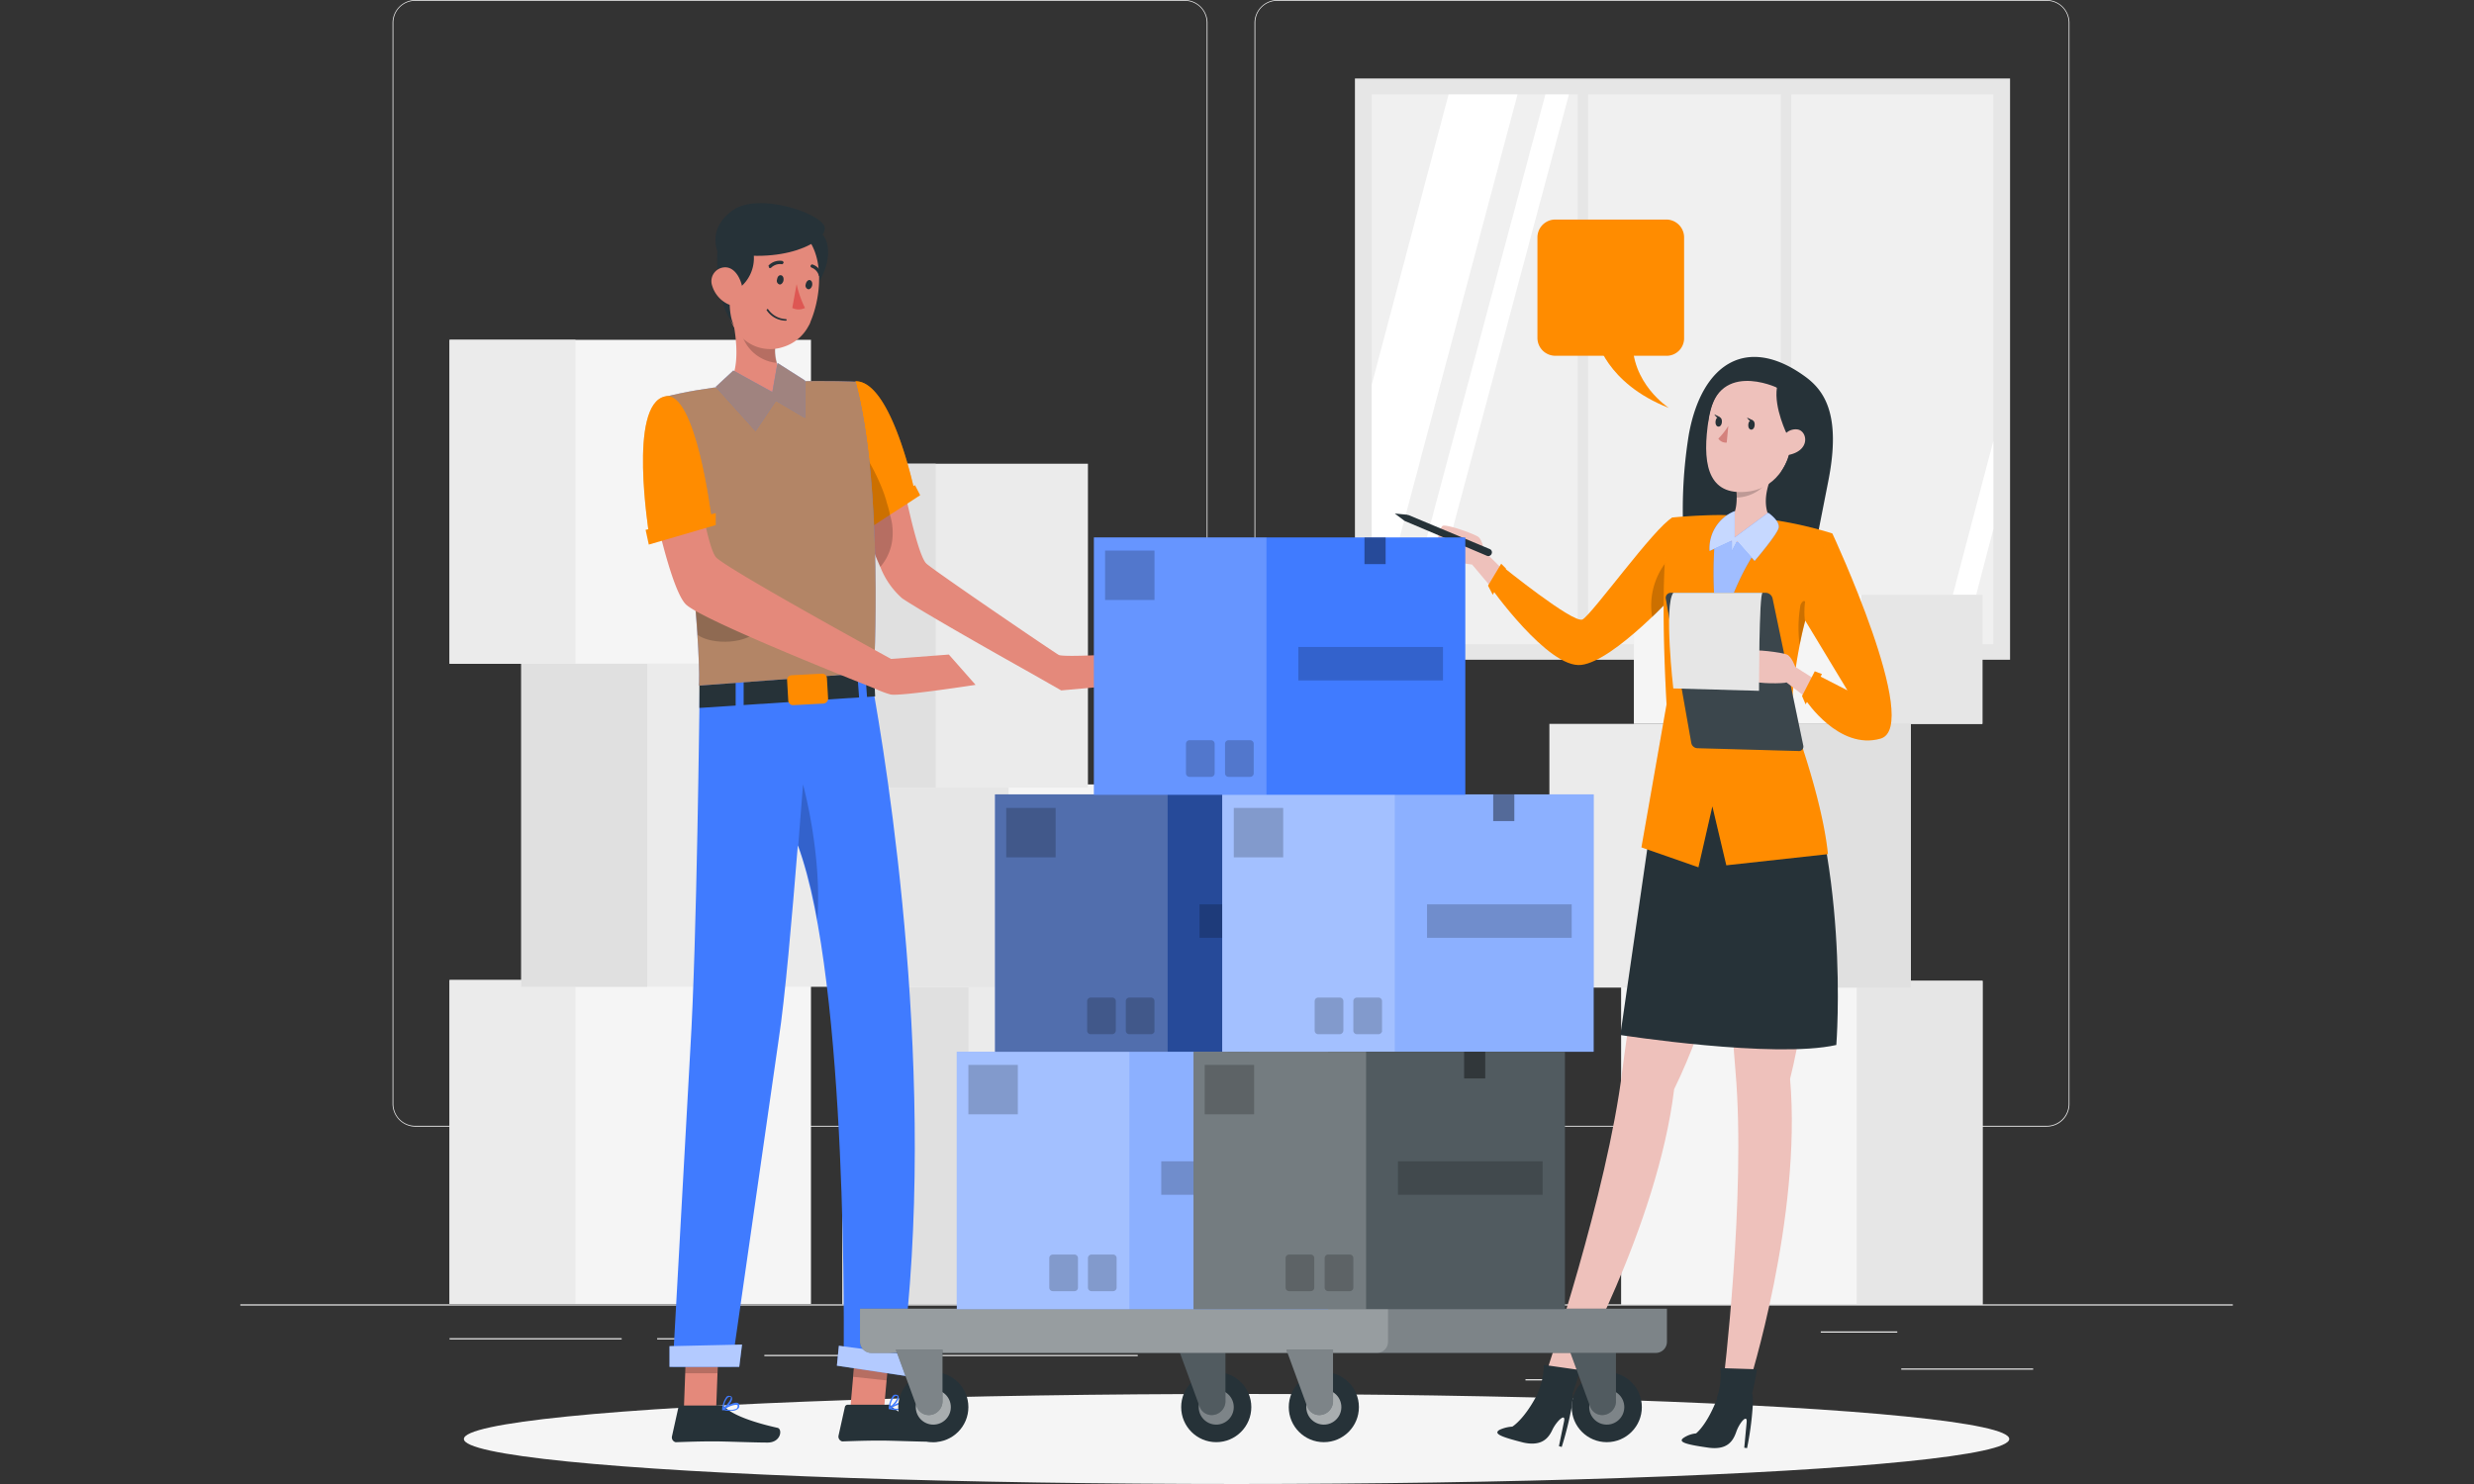 <svg xmlns="http://www.w3.org/2000/svg" width="350" height="210" viewBox="0 0 350 210">
  <rect x="0" y="0" width="350" height="210" fill="#333333" stroke="none"/>
  <g id="on_demand_warehousing_blog" data-name="on demand warehousing blog" transform="translate(-20220 13339)">
    <rect id="Rectangle_398" data-name="Rectangle 398" width="350" height="210" transform="translate(20220 -13339)" fill="none"/>
    <g id="_4002756" data-name="4002756" transform="translate(20254 -13394)">
      <g id="Background_Complete" transform="translate(0 55)">
        <g id="Group_702" data-name="Group 702" transform="translate(0 0)">
          <rect id="Rectangle_338" data-name="Rectangle 338" width="281.88" height="0.169" transform="translate(0 184.575)" fill="#ebebeb"/>
          <rect id="Rectangle_339" data-name="Rectangle 339" width="18.66" height="0.169" transform="translate(234.975 193.651)" fill="#ebebeb"/>
          <rect id="Rectangle_340" data-name="Rectangle 340" width="4.905" height="0.169" transform="translate(181.812 195.173)" fill="#ebebeb"/>
          <rect id="Rectangle_341" data-name="Rectangle 341" width="10.824" height="0.169" transform="translate(223.587 188.408)" fill="#ebebeb"/>
          <rect id="Rectangle_342" data-name="Rectangle 342" width="24.354" height="0.169" transform="translate(29.597 189.367)" fill="#ebebeb"/>
          <rect id="Rectangle_343" data-name="Rectangle 343" width="3.552" height="0.169" transform="translate(58.969 189.367)" fill="#ebebeb"/>
          <rect id="Rectangle_344" data-name="Rectangle 344" width="52.824" height="0.169" transform="translate(74.134 191.734)" fill="#ebebeb"/>
          <path id="Path_2033" data-name="Path 2033" d="M150.275,214.431H41.413a3.249,3.249,0,0,1-3.213-3.213v-153A3.249,3.249,0,0,1,41.413,55H150.276a3.249,3.249,0,0,1,3.213,3.213v153a3.212,3.212,0,0,1-3.215,3.213ZM41.413,55.113a3.092,3.092,0,0,0-3.1,3.1v153a3.092,3.092,0,0,0,3.1,3.1H150.276a3.092,3.092,0,0,0,3.1-3.1v-153a3.092,3.092,0,0,0-3.1-3.1Z" transform="translate(-16.664 -55)" fill="#ebebeb"/>
          <path id="Path_2034" data-name="Path 2034" d="M366.575,214.431H257.713a3.249,3.249,0,0,1-3.213-3.213v-153A3.249,3.249,0,0,1,257.713,55H366.576a3.249,3.249,0,0,1,3.213,3.213v153a3.212,3.212,0,0,1-3.215,3.213ZM257.713,55.113a3.092,3.092,0,0,0-3.1,3.1v153a3.092,3.092,0,0,0,3.1,3.1H366.576a3.092,3.092,0,0,0,3.1-3.1v-153a3.092,3.092,0,0,0-3.1-3.1Z" transform="translate(-111.023 -55)" fill="#ebebeb"/>
        </g>
        <g id="Group_713" data-name="Group 713" transform="translate(29.597 11.106)">
          <g id="Group_703" data-name="Group 703" transform="translate(128.086)">
            <rect id="Rectangle_345" data-name="Rectangle 345" width="92.682" height="82.253" fill="#e6e6e6"/>
            <rect id="Rectangle_346" data-name="Rectangle 346" width="87.946" height="77.799" transform="translate(2.368 2.255)" fill="#f0f0f0"/>
            <path id="Path_2035" data-name="Path 2035" d="M304.533,78.7,283.9,156.33V119.8l10.881-41.1Z" transform="translate(-281.532 -76.445)" fill="#fff"/>
            <path id="Path_2036" data-name="Path 2036" d="M314.73,78.7l-20.8,77.744H290.6L311.4,78.7Z" transform="translate(-284.455 -76.445)" fill="#fff"/>
            <path id="Path_2037" data-name="Path 2037" d="M434.054,165.7v12.459L429.826,194.4H426.5Z" transform="translate(-343.74 -114.398)" fill="#fff"/>
            <rect id="Rectangle_347" data-name="Rectangle 347" width="1.466" height="80.956" transform="translate(31.514 0.846)" fill="#e6e6e6"/>
            <rect id="Rectangle_348" data-name="Rectangle 348" width="1.466" height="80.956" transform="translate(60.266 0.846)" fill="#e6e6e6"/>
          </g>
          <g id="Group_704" data-name="Group 704" transform="translate(0 127.579)">
            <rect id="Rectangle_349" data-name="Rectangle 349" width="51.133" height="45.834" fill="#f5f5f5"/>
            <rect id="Rectangle_350" data-name="Rectangle 350" width="17.815" height="45.834" fill="#ebebeb"/>
          </g>
          <g id="Group_705" data-name="Group 705" transform="translate(10.148 82.704)">
            <rect id="Rectangle_351" data-name="Rectangle 351" width="51.133" height="45.834" fill="#ebebeb"/>
            <rect id="Rectangle_352" data-name="Rectangle 352" width="17.815" height="45.834" fill="#e0e0e0"/>
          </g>
          <g id="Group_706" data-name="Group 706" transform="translate(0 36.983)">
            <rect id="Rectangle_353" data-name="Rectangle 353" width="51.133" height="45.834" fill="#f5f5f5"/>
            <rect id="Rectangle_354" data-name="Rectangle 354" width="17.815" height="45.834" fill="#ebebeb"/>
          </g>
          <g id="Group_707" data-name="Group 707" transform="translate(55.587 127.635)">
            <rect id="Rectangle_355" data-name="Rectangle 355" width="51.133" height="45.834" fill="#ebebeb"/>
            <rect id="Rectangle_356" data-name="Rectangle 356" width="17.815" height="45.834" fill="#e0e0e0"/>
          </g>
          <g id="Group_708" data-name="Group 708" transform="translate(61.28 99.898)">
            <rect id="Rectangle_357" data-name="Rectangle 357" width="51.133" height="28.695" fill="#f5f5f5"/>
            <rect id="Rectangle_358" data-name="Rectangle 358" width="17.815" height="28.695" fill="#e6e6e6"/>
          </g>
          <g id="Group_709" data-name="Group 709" transform="translate(57.278 54.515)">
            <rect id="Rectangle_359" data-name="Rectangle 359" width="33.036" height="45.834" fill="#ebebeb"/>
            <rect id="Rectangle_360" data-name="Rectangle 360" width="11.501" height="45.834" fill="#e0e0e0"/>
          </g>
          <g id="Group_710" data-name="Group 710" transform="translate(165.745 127.691)">
            <rect id="Rectangle_361" data-name="Rectangle 361" width="51.133" height="45.834" fill="#f5f5f5"/>
            <rect id="Rectangle_362" data-name="Rectangle 362" width="17.815" height="45.834" transform="translate(33.318)" fill="#e6e6e6"/>
          </g>
          <g id="Group_711" data-name="Group 711" transform="translate(155.598 91.329)">
            <rect id="Rectangle_363" data-name="Rectangle 363" width="51.133" height="37.321" fill="#ebebeb"/>
            <rect id="Rectangle_364" data-name="Rectangle 364" width="17.815" height="37.321" transform="translate(33.318)" fill="#e0e0e0"/>
          </g>
          <g id="Group_712" data-name="Group 712" transform="translate(167.549 73.063)">
            <rect id="Rectangle_365" data-name="Rectangle 365" width="49.273" height="18.266" fill="#f5f5f5"/>
            <rect id="Rectangle_366" data-name="Rectangle 366" width="17.138" height="18.266" transform="translate(32.191)" fill="#e6e6e6"/>
          </g>
        </g>
      </g>
      <g id="Shadow_1_" transform="translate(31.627 252.259)">
        <ellipse id="_x3C_Path_x3E__359_" cx="109.313" cy="6.37" rx="109.313" ry="6.37" transform="translate(0 0)" fill="#f5f5f5"/>
      </g>
      <g id="Bubble" transform="translate(183.503 86.063)">
        <g id="Group_714" data-name="Group 714" transform="translate(0 0)">
          <path id="Path_2038" data-name="Path 2038" d="M343.766,129.381H328.038a2.526,2.526,0,0,1-2.538-2.538v-14.2a2.526,2.526,0,0,1,2.538-2.538h15.673a2.526,2.526,0,0,1,2.538,2.538v14.207a2.478,2.478,0,0,1-2.483,2.536Z" transform="translate(-325.5 -110.1)" fill="#ff8c00"/>
          <path id="Path_2039" data-name="Path 2039" d="M340.3,139.9s1.3,6.37,10.26,9.866c0,0-5.469-3.5-5.13-9.866Z" transform="translate(-331.956 -123.1)" fill="#ff8c00"/>
          <path id="Path_2040" data-name="Path 2040" d="M336,123.788l2.931,4.172,6.032-7.16" transform="translate(-330.081 -114.768)" fill="none"/>
        </g>
      </g>
      <g id="Character_2" transform="translate(163.321 105.51)">
        <g id="Group_726" data-name="Group 726" transform="translate(0 0)">
          <path id="Path_2041" data-name="Path 2041" d="M379.182,147.3c2.762,1.973,5.243,5.354,3.383,14.827s-2.311,11.726-2.311,11.726l-18.04-2.029a66.219,66.219,0,0,1,.62-16.293C364.693,145.388,371.12,141.5,379.182,147.3Z" transform="translate(-321.227 -144.596)" fill="#263238"/>
          <path id="Path_2042" data-name="Path 2042" d="M346.148,242.2s-6.088,32.585-7.724,45.947C336.282,305.567,327.6,331.1,327.6,331.1l3.5.9s12.29-21.7,14.658-41.211c9.753-19.958,10.542-44.481,10.542-44.481Z" transform="translate(-306.234 -187.174)" fill="#eec1bb"/>
          <path id="Path_2043" data-name="Path 2043" d="M315.755,408.794a5,5,0,0,1,1.8-.452h0s2.142-1.24,4.285-6.145h2.368a1.949,1.949,0,0,1,1.861,1.3.715.715,0,0,1,.056.338c0,.564-.113,1.128-.169,1.747a48.715,48.715,0,0,1-1.41,5.638l-.395-.113.733-3.552c.226-1.182-1.015-.056-1.634,1.184-.564,1.24-1.522,2.424-4.115,1.861C316.037,409.808,314.8,409.357,315.755,408.794Z" transform="translate(-300.928 -256.971)" fill="#263238"/>
          <path id="Path_2044" data-name="Path 2044" d="M330.474,401.546c.452-1.184,1.015-3.213,1.015-3.213l-5.131-.733a9.8,9.8,0,0,1-.958,4.172C328.106,401.772,330.474,401.546,330.474,401.546Z" transform="translate(-305.274 -254.966)" fill="#263238"/>
          <path id="Path_2045" data-name="Path 2045" d="M371.8,241.3s.733,33.149,1.917,46.566c1.522,17.533-1.747,44.255-1.747,44.255l3.608.169s7.554-23.734,5.863-43.353c5.412-21.536,1.128-45.722,1.128-45.722Z" transform="translate(-325.516 -186.782)" fill="#eec1bb"/>
          <path id="Path_2046" data-name="Path 2046" d="M361.983,410.081a3.835,3.835,0,0,1,1.747-.62h0s1.973-1.466,3.552-6.6l2.368-.282a1.931,1.931,0,0,1,1.973,1.128.8.8,0,0,1,.113.338,9.051,9.051,0,0,1,0,1.748,43.388,43.388,0,0,1-.789,5.75l-.395-.056.338-3.608c.113-1.24-1.015.056-1.466,1.353s-1.24,2.593-3.89,2.255C362.377,411.039,361.081,410.7,361.983,410.081Z" transform="translate(-321.11 -257.131)" fill="#263238"/>
          <path id="Path_2047" data-name="Path 2047" d="M375.518,401.9c.338-1.184.677-3.326.677-3.326l-5.187-.169a9.547,9.547,0,0,1-.507,4.228C373.207,402.347,375.518,401.9,375.518,401.9Z" transform="translate(-324.949 -255.316)" fill="#263238"/>
          <g id="Group_715" data-name="Group 715" transform="translate(31.909 49.613)">
            <path id="Path_2048" data-name="Path 2048" d="M353.01,232.6l-6.71,46.341s21.817,3.383,30.556,1.41c0,0,2.142-26.779-6.991-46.228Z" transform="translate(-346.3 -232.6)" fill="#263238"/>
          </g>
          <path id="Path_2049" data-name="Path 2049" d="M312.758,196.273l-5.806-5.75s-.226-1.522-.789-1.973-4.567-1.861-5.074-1.579c-.507.338-1.184,3.552-.507,4.172a15.5,15.5,0,0,0,4.679,1.3l6.314,7.5Z" transform="translate(-294.323 -163.065)" fill="#eec1bb"/>
          <g id="Group_716" data-name="Group 716" transform="translate(13.474 22.722)">
            <path id="Path_2050" data-name="Path 2050" d="M339.42,184.9c-2.538,1.353-11.444,13.812-12.741,14.432s-11.388-7.554-11.388-7.554l-1.691,2.875s8.231,11.67,12.91,11.106S340.1,195.328,340.1,195.328Z" transform="translate(-313.6 -184.9)" fill="#ff8c00"/>
            <path id="Path_2051" data-name="Path 2051" d="M339.42,184.9c-2.538,1.353-11.444,13.812-12.741,14.432s-11.388-7.554-11.388-7.554l-1.691,2.875s8.231,11.67,12.91,11.106S340.1,195.328,340.1,195.328Z" transform="translate(-313.6 -184.9)" fill="#ff8c00" opacity="0.1"/>
          </g>
          <path id="Path_2052" data-name="Path 2052" d="M315.64,197.177l-.677-.677-1.861,3.1.677,1.3Z" transform="translate(-299.91 -167.239)" fill="#ff8c00"/>
          <path id="Path_2053" data-name="Path 2053" d="M354.2,203.27c2.086-1.973,3.608-3.664,3.608-3.664l-.169-2.48-.789-2.424a9.987,9.987,0,0,0-2.65,8.569Z" transform="translate(-317.786 -166.454)" opacity="0.2"/>
          <g id="Group_717" data-name="Group 717" transform="translate(34.897 22.378)">
            <path id="Path_2054" data-name="Path 2054" d="M355.152,211.074c-.677-12.4-.395-19.224-.056-22.663.338-3.608.9-3.777.9-3.777s3.946-.395,7.385-.338a61.412,61.412,0,0,1,7.893.846,55.377,55.377,0,0,1,7.329,1.748c-.395,1.128-.789,2.2-1.128,3.268-.452,1.353-.846,2.593-1.184,3.777-.677,2.2-1.184,4.059-1.634,5.75a64.651,64.651,0,0,0-1.861,12.966s4.341,11.332,5.187,19.619l-14.376,1.579-1.973-8.345-1.973,8.626-8.063-2.817Z" transform="translate(-351.6 -184.29)" fill="#ff8c00"/>
            <path id="Path_2055" data-name="Path 2055" d="M355.152,211.074c-.677-12.4-.395-19.224-.056-22.663.338-3.608.9-3.777.9-3.777s3.946-.395,7.385-.338a61.412,61.412,0,0,1,7.893.846,55.377,55.377,0,0,1,7.329,1.748c-.395,1.128-.789,2.2-1.128,3.268-.452,1.353-.846,2.593-1.184,3.777-.677,2.2-1.184,4.059-1.634,5.75a64.651,64.651,0,0,0-1.861,12.966s4.341,11.332,5.187,19.619l-14.376,1.579-1.973-8.345-1.973,8.626-8.063-2.817Z" transform="translate(-351.6 -184.29)" fill="#ff8c00" opacity="0.1"/>
          </g>
          <path id="Path_2056" data-name="Path 2056" d="M391.162,212.093q.254-1.438.677-3.044c.169-.677.395-1.41.564-2.2-.564-1.917-1.128-.395-1.128-.395A18.64,18.64,0,0,0,391.162,212.093Z" transform="translate(-333.884 -171.331)" opacity="0.2"/>
          <path id="Path_2057" data-name="Path 2057" d="M371.836,180.67a1.688,1.688,0,0,1,.564-.226c.395-.338.9-1.071.9-2.988a11.163,11.163,0,0,0-.226-2.2l5.243-.958s-1.8,3.5-.282,6.145a1.112,1.112,0,0,1,.789.958c-.395,3.044-6.878,5.919-6.878,5.919S368.679,182.418,371.836,180.67Z" transform="translate(-324.931 -157.553)" fill="#eec1bb"/>
          <path id="Path_2058" data-name="Path 2058" d="M375,175.258c.113.846.169,1.579.226,2.2a5.763,5.763,0,0,0,5.018-3.157Z" transform="translate(-326.911 -157.554)" opacity="0.2"/>
          <g id="Group_720" data-name="Group 720" transform="translate(43.409 1.403)">
            <path id="Path_2059" data-name="Path 2059" d="M374.751,150.089c-4.567-.226-6.145,2.086-6.709,6.765-.733,5.806.338,10.035,6.088,9.133C381.911,164.69,382.305,150.483,374.751,150.089Z" transform="translate(-367.196 -148.389)" fill="#eec1bb"/>
            <path id="Path_2060" data-name="Path 2060" d="M372.31,161.9a9.759,9.759,0,0,1-1.41,1.8,1.245,1.245,0,0,0,1.184.564Z" transform="translate(-368.532 -153.548)" fill="#d4827d"/>
            <g id="Group_718" data-name="Group 718" transform="translate(6.427 7.169)">
              <ellipse id="Ellipse_50" data-name="Ellipse 50" cx="0.451" cy="0.677" rx="0.451" ry="0.677" transform="translate(1.024 1.753) rotate(-175.522)" fill="#263238"/>
              <path id="Path_2061" data-name="Path 2061" d="M378.889,160.195l-.789-.395S378.438,160.533,378.889,160.195Z" transform="translate(-378.1 -159.8)" fill="#263238"/>
            </g>
            <g id="Group_719" data-name="Group 719" transform="translate(1.804 6.717)">
              <ellipse id="Ellipse_51" data-name="Ellipse 51" cx="0.451" cy="0.677" rx="0.451" ry="0.677" transform="translate(1.011 1.776) rotate(-175.527)" fill="#263238"/>
              <path id="Path_2062" data-name="Path 2062" d="M370.689,159.395,369.9,159S370.238,159.733,370.689,159.395Z" transform="translate(-369.9 -159)" fill="#263238"/>
            </g>
            <path id="Path_2063" data-name="Path 2063" d="M378.8,155.992a2.271,2.271,0,0,1,1.917.789" transform="translate(-371.979 -150.967)" fill="none"/>
            <path id="Path_2064" data-name="Path 2064" d="M371.5,155.224a2.068,2.068,0,0,0-1.8.282" transform="translate(-368.009 -150.593)" fill="none"/>
            <path id="Path_2065" data-name="Path 2065" d="M379.515,156.731s-1.917-3.834-1.466-6.71c0,0-8.795-4.172-9.753,4.961,0,0-.452-8.175,7.385-7.893,7.836.226,7.16,11.67,2.931,14.883C378.669,161.862,380.7,159.1,379.515,156.731Z" transform="translate(-367.394 -147.082)" fill="#263238"/>
            <path id="Path_2066" data-name="Path 2066" d="M386.762,164.488a1.986,1.986,0,0,1,2.255-1.691c1.41.226,1.917,3.157-1.634,3.664C386.875,166.515,386.593,166.008,386.762,164.488Z" transform="translate(-375.431 -153.935)" fill="#eec1bb"/>
            <path id="Path_2067" data-name="Path 2067" d="M377.293,168.1a3.731,3.731,0,0,1-2.593,1.071" transform="translate(-370.19 -156.252)" fill="none"/>
            <path id="Path_2068" data-name="Path 2068" d="M377.355,152.051s-9.809-2.538-10.655,6.652" transform="translate(-366.7 -149.111)" fill="none"/>
          </g>
          <g id="Group_721" data-name="Group 721" transform="translate(45.102 25.371)">
            <path id="Path_2069" data-name="Path 2069" d="M369.926,189.6a61.237,61.237,0,0,0,.452,14.263s2.875-10.486,6.991-14.038l-4.679.677Z" transform="translate(-369.702 -189.6)" fill="#407bff"/>
            <path id="Path_2070" data-name="Path 2070" d="M369.926,189.6a61.237,61.237,0,0,0,.452,14.263s2.875-10.486,6.991-14.038l-4.679.677Z" transform="translate(-369.702 -189.6)" fill="#fff" opacity="0.5"/>
          </g>
          <g id="Group_722" data-name="Group 722" transform="translate(44.522 21.82)">
            <path id="Path_2071" data-name="Path 2071" d="M376.975,183.526l-4.736,3.495V183.3a5.669,5.669,0,0,0-3.552,5.637l3.157-1.466v1.466l.733-1.41,2.48,2.819s3.044-3.552,3.383-4.624C378.723,184.71,376.975,183.526,376.975,183.526Z" transform="translate(-368.673 -183.3)" fill="#407bff"/>
            <path id="Path_2072" data-name="Path 2072" d="M376.975,183.526l-4.736,3.495V183.3a5.669,5.669,0,0,0-3.552,5.637l3.157-1.466v1.466l.733-1.41,2.48,2.819s3.044-3.552,3.383-4.624C378.723,184.71,376.975,183.526,376.975,183.526Z" transform="translate(-368.673 -183.3)" fill="#fff" opacity="0.7"/>
          </g>
          <g id="Group_723" data-name="Group 723" transform="translate(38.331 33.377)">
            <path id="Path_2073" data-name="Path 2073" d="M377.148,225.392l-4.341-20.8a1.018,1.018,0,0,0-.958-.789H358.375a.714.714,0,0,0-.677.789L361.306,225a.911.911,0,0,0,.9.789l14.207.395a.633.633,0,0,0,.733-.791Z" transform="translate(-357.694 -203.8)" fill="#263238"/>
            <path id="Path_2074" data-name="Path 2074" d="M377.148,225.392l-4.341-20.8a1.018,1.018,0,0,0-.958-.789H358.375a.714.714,0,0,0-.677.789L361.306,225a.911.911,0,0,0,.9.789l14.207.395a.633.633,0,0,0,.733-.791Z" transform="translate(-357.694 -203.8)" fill="#fff" opacity="0.1"/>
          </g>
          <path id="Path_2075" data-name="Path 2075" d="M391.917,224.99l-6.934-4.4s-.507-1.466-1.184-1.747c-.62-.282-4.848-.846-5.3-.452-.395.395-.395,3.72.395,4.172s4.51.395,4.848.226l7.78,5.976Z" transform="translate(-328.325 -176.73)" fill="#eec1bb"/>
          <g id="Group_724" data-name="Group 724" transform="translate(57.952 24.977)">
            <path id="Path_2076" data-name="Path 2076" d="M396.444,188.9s-4.51,6.6-3.89,12.234l6.032,9.979-4.059-2.086-1.861,3.439s4.679,7.16,10.6,5.469S396.444,188.9,396.444,188.9Z" transform="translate(-392.496 -188.9)" fill="#ff8c00"/>
            <path id="Path_2077" data-name="Path 2077" d="M396.444,188.9s-4.51,6.6-3.89,12.234l6.032,9.979-4.059-2.086-1.861,3.439s4.679,7.16,10.6,5.469S396.444,188.9,396.444,188.9Z" transform="translate(-392.496 -188.9)" fill="#ff8c00" opacity="0.1"/>
          </g>
          <path id="Path_2078" data-name="Path 2078" d="M394.719,223.895l-2.311,4.285L391.9,227l1.8-3.5Z" transform="translate(-334.284 -179.017)" fill="#ff8c00"/>
          <g id="Group_725" data-name="Group 725" transform="translate(38.805 33.377)">
            <path id="Path_2079" data-name="Path 2079" d="M371.763,203.8c-.507,0-.507,13.868-.507,13.868l-12.121-.338s-1.353-11.726,0-13.53Z" transform="translate(-358.534 -203.8)" fill="#fff"/>
            <path id="Path_2080" data-name="Path 2080" d="M371.763,203.8c-.507,0-.507,13.868-.507,13.868l-12.121-.338s-1.353-11.726,0-13.53Z" transform="translate(-358.534 -203.8)" opacity="0.1"/>
          </g>
          <path id="Path_2081" data-name="Path 2081" d="M291.673,184.126l11.444,4.792a.5.5,0,0,1,.282.677h0a.5.5,0,0,1-.677.282l-11.557-4.9c-.056,0-.056-.056-.113-.056L289.7,183.9l1.747.169A.426.426,0,0,0,291.673,184.126Z" transform="translate(-289.7 -161.742)" fill="#263238"/>
        </g>
      </g>
      <g id="Character_1" transform="translate(56.966 83.749)">
        <g id="_x3C_Group_x3E__30_" transform="translate(0 0)">
          <path id="Path_2082" data-name="Path 2082" d="M194.693,204.078l-11.164,1.015-4.454-2.538s-14.319-8.005-18.04-10.486a11.4,11.4,0,0,1-3.1-4.454,44.514,44.514,0,0,1-1.973-5.187c-.282-.789-.507-1.579-.677-2.255-.452-1.522-.677-2.65-.789-2.931h0v-.055h.056l3.552-1.128,2.931-.958s.113.677.338,1.747a7.691,7.691,0,0,0,.226.958l.169.846c.733,3.268,1.861,7.78,2.706,8.513,1.353,1.182,18.153,12.628,18.717,12.91.62.282,5.976,0,5.976,0Z" transform="translate(-124.362 -136.142)" fill="#e4897b"/>
          <g id="Group_727" data-name="Group 727" transform="translate(28.832 25.202)">
            <path id="Path_2083" data-name="Path 2083" d="M153.435,150.7c5.13-.056,8.4,15.842,8.4,15.842l-6.765,3.383a21.592,21.592,0,0,1-2.875-10.937C152.308,152.842,153.435,150.7,153.435,150.7Z" transform="translate(-152.188 -150.7)" fill="#ff8c00"/>
            <path id="Path_2084" data-name="Path 2084" d="M153.435,150.7c5.13-.056,8.4,15.842,8.4,15.842l-6.765,3.383a21.592,21.592,0,0,1-2.875-10.937C152.308,152.842,153.435,150.7,153.435,150.7Z" transform="translate(-152.188 -150.7)" fill="#ff8c00" opacity="0.5"/>
          </g>
          <path id="Path_2085" data-name="Path 2085" d="M163.663,178.207l-1.8,1.182-2.368,1.522-3.439,2.255-.62.395-.733-2.255.677-.395.452-.226,3.157-1.748,2.48-1.353,1.24-.677.226-.113Z" transform="translate(-124.452 -136.881)" fill="#ff8c00"/>
          <path id="Path_2086" data-name="Path 2086" d="M159.687,179.639a7.226,7.226,0,0,1-1.747,4.792,44.52,44.52,0,0,1-1.973-5.187l-.62.395-.733-2.255.677-.395c-.452-1.522-.677-2.65-.789-2.931h0V174l.789-6.2A32.115,32.115,0,0,1,158,172.874a19.958,19.958,0,0,1,.789,2.2c.056.282.169.564.226.789a9.013,9.013,0,0,1,.282,1.182A8.04,8.04,0,0,1,159.687,179.639Z" transform="translate(-124.365 -132.957)" opacity="0.2"/>
          <path id="Path_2087" data-name="Path 2087" d="M153,401.506l4.736.452.9-10.148L153.9,391.3Z" transform="translate(-123.711 -230.459)" fill="#e4897b"/>
          <path id="Path_2088" data-name="Path 2088" d="M111.3,400.6h4.567l.395-10.6h-4.567Z" transform="translate(-105.519 -229.89)" fill="#e4897b"/>
          <path id="Path_2089" data-name="Path 2089" d="M115.169,407.8h-5.581a.412.412,0,0,0-.395.338l-.9,4.059a.7.7,0,0,0,.507.789h.169c1.8-.056,3.1-.113,5.354-.113,1.41,0,5.581.169,7.5.169s2.142-1.917,1.41-2.086c-3.552-.789-6.2-1.8-7.329-2.819A.909.909,0,0,0,115.169,407.8Z" transform="translate(-104.202 -237.655)" fill="#263238"/>
          <path id="Path_2090" data-name="Path 2090" d="M121.056,408.116c-.056,0-.056-.056-.056-.113s0-.113.056-.113c.169-.113,1.634-1.015,2.142-.733a.31.31,0,0,1,.169.282.536.536,0,0,1-.226.564,1.283,1.283,0,0,1-.9.226A2.83,2.83,0,0,1,121.056,408.116Zm.282-.113a2.335,2.335,0,0,0,1.634-.056.512.512,0,0,0,.169-.395c0-.113-.056-.113-.056-.113a.2.2,0,0,1-.113-.056A3.415,3.415,0,0,0,121.338,408Z" transform="translate(-109.751 -237.351)" fill="#407bff"/>
          <path id="Path_2091" data-name="Path 2091" d="M120.956,407.414c-.056,0-.056-.056-.056-.113a3.368,3.368,0,0,1,.62-1.8.438.438,0,0,1,.452-.113.316.316,0,0,1,.338.282c.113.507-.846,1.466-1.3,1.747h-.058Zm.733-1.8a2.587,2.587,0,0,0-.564,1.41c.452-.338,1.071-1.128,1.015-1.41,0-.056,0-.113-.169-.113h-.056C121.858,405.553,121.8,405.553,121.689,405.61Z" transform="translate(-109.707 -236.592)" fill="#407bff"/>
          <path id="Path_2092" data-name="Path 2092" d="M156.969,407.59h-5.581a.412.412,0,0,0-.395.338l-.9,4.059a.7.7,0,0,0,.507.789h.169c1.8-.056,3.1-.113,5.354-.113,1.41,0,5.581.169,7.5.169s2.142-1.917,1.41-2.086c-3.552-.789-6.2-1.8-7.329-2.819A.679.679,0,0,0,156.969,407.59Z" transform="translate(-122.436 -237.557)" fill="#263238"/>
          <path id="Path_2093" data-name="Path 2093" d="M162.856,407.916c-.056,0-.056-.056-.056-.113s0-.113.056-.113c.169-.113,1.634-1.015,2.142-.733a.31.31,0,0,1,.169.282.536.536,0,0,1-.226.564,1.283,1.283,0,0,1-.9.226A2.831,2.831,0,0,1,162.856,407.916Zm.282-.169a2.336,2.336,0,0,0,1.634-.056.512.512,0,0,0,.169-.395c0-.113-.056-.113-.056-.113a.2.2,0,0,1-.113-.056A5.179,5.179,0,0,0,163.138,407.747Z" transform="translate(-127.986 -237.264)" fill="#407bff"/>
          <path id="Path_2094" data-name="Path 2094" d="M162.756,407.114c-.056,0-.056-.056-.056-.113a3.368,3.368,0,0,1,.62-1.8.438.438,0,0,1,.452-.113.316.316,0,0,1,.338.282c.113.507-.846,1.466-1.3,1.747h-.058Zm.733-1.747a2.587,2.587,0,0,0-.564,1.41c.452-.338,1.071-1.128,1.015-1.41,0-.056,0-.113-.169-.113h-.056a.427.427,0,0,0-.226.112Z" transform="translate(-127.942 -236.461)" fill="#407bff"/>
          <path id="Path_2095" data-name="Path 2095" d="M154.252,391.3l4.736.507-.452,5.243-4.736-.507Z" transform="translate(-124.059 -230.457)" opacity="0.2"/>
          <path id="Path_2096" data-name="Path 2096" d="M111.826,390h4.567l-.226,5.469H111.6Z" transform="translate(-105.65 -229.89)" opacity="0.2"/>
          <path id="Path_2097" data-name="Path 2097" d="M112.332,225.2h24.241c2.311,12.572,9.527,57.165,4.341,96.91l-8.231-1.015s.733-52.71-6.483-72.217c-.846,10.431-1.8,21.536-2.706,27.455-2.086,14.545-6.652,46.284-6.652,46.284H108.5s1.691-30.388,2.48-44.706C111.937,262.408,112.275,228.413,112.332,225.2Z" transform="translate(-104.296 -157.998)" fill="#407bff"/>
          <path id="Path_2098" data-name="Path 2098" d="M140,260.526a63.967,63.967,0,0,1,2.706,10.486c.677-9.3-2.029-19.111-2.029-19.111Z" transform="translate(-118.039 -169.646)" opacity="0.2"/>
          <g id="Group_728" data-name="Group 728" transform="translate(27.429 161.689)">
            <path id="Path_2099" data-name="Path 2099" d="M159.848,397.141,149.7,395.619l.282-2.819,10.6,1.41Z" transform="translate(-149.7 -392.8)" fill="#407bff"/>
            <path id="Path_2100" data-name="Path 2100" d="M159.848,397.141,149.7,395.619l.282-2.819,10.6,1.41Z" transform="translate(-149.7 -392.8)" fill="#fff" opacity="0.6"/>
          </g>
          <g id="Group_729" data-name="Group 729" transform="translate(3.751 161.52)">
            <path id="Path_2101" data-name="Path 2101" d="M117.566,395.657H107.7v-2.931l10.26-.226Z" transform="translate(-107.7 -392.5)" fill="#407bff"/>
            <path id="Path_2102" data-name="Path 2102" d="M117.566,395.657H107.7v-2.931l10.26-.226Z" transform="translate(-107.7 -392.5)" fill="#fff" opacity="0.6"/>
          </g>
          <path id="Path_2103" data-name="Path 2103" d="M115.2,228.818v-3.5l24.693-1.522.169,3.383Z" transform="translate(-107.221 -157.387)" fill="#263238"/>
          <rect id="Rectangle_367" data-name="Rectangle 367" width="1.128" height="5.13" transform="translate(13.109 67.033)" fill="#407bff"/>
          <rect id="Rectangle_368" data-name="Rectangle 368" width="5.13" height="1.128" transform="matrix(-0.073, -0.997, 0.997, -0.073, 30.613, 70.542)" fill="#407bff"/>
          <g id="Group_730" data-name="Group 730" transform="translate(3.131 25.164)">
            <path id="Path_2104" data-name="Path 2104" d="M136.14,191.883l-24.749,1.861c.056-2.142-.056-4.567-.226-7.1-.282-4.736-.9-9.866-1.522-14.714-1.353-10.26-3.044-19.054-3.044-19.054,11.5-2.931,26.946-2.142,26.946-2.142C137.55,165.668,136.14,191.883,136.14,191.883Z" transform="translate(-106.599 -150.634)" fill="#407bff"/>
            <path id="Path_2105" data-name="Path 2105" d="M136.14,191.883l-24.749,1.861c.056-2.142-.056-4.567-.226-7.1-.282-4.736-.9-9.866-1.522-14.714-1.353-10.26-3.044-19.054-3.044-19.054,11.5-2.931,26.946-2.142,26.946-2.142C137.55,165.668,136.14,191.883,136.14,191.883Z" transform="translate(-106.599 -150.634)" fill="#ff8c00" opacity="0.6"/>
          </g>
          <path id="Path_2106" data-name="Path 2106" d="M122.2,142.583c2.255,2.029,7.667,1.3,7.667,1.3s3.383-.958,2.706-1.973c-2.029-.338-2.988-1.24-3.383-2.48a6.1,6.1,0,0,1-.226-2.311c.056-.452.113-.846.169-1.3l-6.765-5.018C123.328,134.126,124.4,140.215,122.2,142.583Z" transform="translate(-110.275 -116.816)" fill="#e4897b"/>
          <path id="Path_2107" data-name="Path 2107" d="M125.4,136.5a5.755,5.755,0,0,0,5.243,5.412,6.1,6.1,0,0,1-.226-2.311Z" transform="translate(-111.67 -119.303)" opacity="0.2"/>
          <g id="Group_731" data-name="Group 731" transform="translate(9.709)">
            <path id="Path_2108" data-name="Path 2108" d="M141.594,113.3c1.634,1.579.958,6.314-2.368,8.738s-3.326-9.3-3.326-9.3S140.579,112.343,141.594,113.3Z" transform="translate(-125.96 -108.901)" fill="#263238"/>
            <path id="Path_2109" data-name="Path 2109" d="M123.535,126.252a5.717,5.717,0,0,0,6.54,2.2,6.054,6.054,0,0,0,3.608-2.988,2.084,2.084,0,0,0,.282-.62c1.634-3.834,2.142-10.6-1.917-13.079a6.189,6.189,0,0,0-8.513,1.917,6.783,6.783,0,0,0-.958,2.706C122.126,120.953,121.617,123.6,123.535,126.252Z" transform="translate(-119.966 -108.097)" fill="#e4897b"/>
            <path id="Path_2110" data-name="Path 2110" d="M134.656,124.658a.543.543,0,0,0,.338.733c.226.056.507-.226.564-.564s-.056-.677-.338-.733S134.712,124.264,134.656,124.658Z" transform="translate(-125.393 -113.887)" fill="#263238"/>
            <path id="Path_2111" data-name="Path 2111" d="M141.856,125.858a.543.543,0,0,0,.338.733c.226.056.507-.226.564-.564s-.056-.677-.338-.733C142.195,125.238,141.912,125.52,141.856,125.858Z" transform="translate(-128.534 -114.411)" fill="#263238"/>
            <path id="Path_2112" data-name="Path 2112" d="M139.12,126.3a14.171,14.171,0,0,0,1.184,3.383,2.03,2.03,0,0,1-1.8,0Z" transform="translate(-127.094 -114.853)" fill="#de5753"/>
            <path id="Path_2113" data-name="Path 2113" d="M132.691,121.491a.339.339,0,0,0,.226-.056,1.818,1.818,0,0,1,1.466-.507c.113.056.226-.056.282-.169s-.056-.226-.169-.282h0a2.195,2.195,0,0,0-1.861.564.16.16,0,0,0,0,.282h0C132.635,121.491,132.635,121.491,132.691,121.491Z" transform="translate(-124.499 -112.299)" fill="#263238"/>
            <path id="Path_2114" data-name="Path 2114" d="M134.788,134.217h0a3.321,3.321,0,0,1-2.706-1.466c-.056-.056,0-.113.056-.169s.113,0,.169.056h0a3.183,3.183,0,0,0,2.48,1.353.121.121,0,0,1,.113.113h0a.121.121,0,0,1-.113.113Z" transform="translate(-124.285 -117.584)" fill="#263238"/>
            <path id="Path_2115" data-name="Path 2115" d="M144.441,123.079c.056,0,.056.056.113.056a.31.31,0,0,0,.169-.282h0a2.081,2.081,0,0,0-1.353-1.466c-.113-.056-.226.056-.282.169h0c-.056.113.056.226.169.282h0a1.657,1.657,0,0,1,1.015,1.182.209.209,0,0,1,.169.058Z" transform="translate(-129.089 -112.703)" fill="#263238"/>
            <path id="Path_2116" data-name="Path 2116" d="M125.77,111.9v2.029a1.474,1.474,0,0,0-.958,1.748,5.358,5.358,0,0,1-2.255,5.074s.056-.733-.564-.62-.9,3.89.056,5.806a12.231,12.231,0,0,1-2.142-5.919c-.507-3.777-.226-6.821.677-8.118Z" transform="translate(-118.874 -108.57)" fill="#263238"/>
            <path id="Path_2117" data-name="Path 2117" d="M118.343,124.691a4.248,4.248,0,0,0,2.086,2.538c1.353.733,2.311-.395,2.255-1.8-.113-1.3-.9-3.213-2.368-3.326A1.958,1.958,0,0,0,118.343,124.691Z" transform="translate(-118.269 -113.018)" fill="#e4897b"/>
            <path id="Path_2118" data-name="Path 2118" d="M119.494,112.764s-1.41-3.326,2.255-5.806c3.608-2.48,12.29.395,12.91,2.368C135.279,111.354,128.74,114.962,119.494,112.764Z" transform="translate(-118.687 -105.996)" fill="#263238"/>
          </g>
          <path id="Path_2119" data-name="Path 2119" d="M121.781,147.172l5.525,3.044.733-4.115,3.89,2.48v5.3l-4.115-2.426-2.875,4.285-5.637-6.258Z" transform="translate(-109.01 -123.491)" fill="#407bff"/>
          <path id="Path_2120" data-name="Path 2120" d="M142.387,228.328l-4.341.226a.677.677,0,0,1-.677-.62L137.2,225a.677.677,0,0,1,.62-.677l4.341-.226a.677.677,0,0,1,.677.62l.169,2.931a.721.721,0,0,1-.62.677Z" transform="translate(-116.818 -157.517)" fill="#ff8b00"/>
          <path id="Path_2121" data-name="Path 2121" d="M121.781,147.172l5.525,3.044.733-4.115,3.89,2.48v5.3l-4.115-2.426-2.875,4.285-5.637-6.258Z" transform="translate(-109.01 -123.491)" fill="#ff8c00" opacity="0.5"/>
          <path id="Path_2122" data-name="Path 2122" d="M122.473,201.944c-1.634,2.48-6.878,2.48-8.851,1.071-.282-4.736-.9-9.866-1.522-14.714Z" transform="translate(-105.868 -141.901)" opacity="0.2"/>
          <path id="Path_2123" data-name="Path 2123" d="M110.226,178.7s1.182,7.611,2.311,9.077,24.805,14.432,24.805,14.432l8.175-.62,3.777,4.285s-10.881,1.691-12.065,1.353a13.433,13.433,0,0,1-2.086-.789s-24.805-9.753-26.891-12.008-4.454-13.7-4.454-13.7Z" transform="translate(-102.247 -137.712)" fill="#e4897b"/>
          <g id="Group_732" data-name="Group 732" transform="translate(0 27.312)">
            <path id="Path_2124" data-name="Path 2124" d="M104.177,154.474c4.341-.9,6.54,17.082,6.54,17.082l-8.852,2.255C101.922,173.811,98.878,155.6,104.177,154.474Z" transform="translate(-101.046 -154.442)" fill="#ff8c00"/>
            <path id="Path_2125" data-name="Path 2125" d="M104.177,154.474c4.341-.9,6.54,17.082,6.54,17.082l-8.852,2.255C101.922,173.811,98.878,155.6,104.177,154.474Z" transform="translate(-101.046 -154.442)" fill="#ff8c00" opacity="0.5"/>
          </g>
          <path id="Path_2126" data-name="Path 2126" d="M101.7,186.168l9.922-2.368v1.691l-9.47,2.762Z" transform="translate(-101.331 -139.937)" fill="#ff8c00"/>
        </g>
      </g>
      <g id="Boxes" transform="translate(85.691 131.051)">
        <g id="Group_746" data-name="Group 746">
          <path id="Path_2127" data-name="Path 2127" d="M157.637,316.939V239.647a16.422,16.422,0,0,0-2.931-9.358L152,226.4h47.976l2.706,3.89a16.422,16.422,0,0,1,2.932,9.357v76.558" transform="translate(-152 -205.823)" fill="none"/>
          <g id="Group_734" data-name="Group 734" transform="translate(102.322 114.95)">
            <g id="Group_733" data-name="Group 733" transform="translate(0.338 3.157)">
              <circle id="Ellipse_52" data-name="Ellipse 52" cx="4.961" cy="4.961" r="4.961" transform="translate(0 0)" fill="#263238"/>
              <circle id="Ellipse_53" data-name="Ellipse 53" cx="2.48" cy="2.48" r="2.48" transform="translate(2.48 2.48)" fill="#fff" opacity="0.4"/>
            </g>
            <path id="Path_2128" data-name="Path 2128" d="M338.179,403.045h0a1.83,1.83,0,0,1-1.747-1.24L333.5,393.8h6.6v7.385a1.966,1.966,0,0,1-1.917,1.86Z" transform="translate(-333.5 -393.8)" fill="#263238"/>
            <path id="Path_2129" data-name="Path 2129" d="M338.179,403.045h0a1.83,1.83,0,0,1-1.747-1.24L333.5,393.8h6.6v7.385a1.966,1.966,0,0,1-1.917,1.86Z" transform="translate(-333.5 -393.8)" fill="#fff" opacity="0.2"/>
          </g>
          <g id="Group_736" data-name="Group 736" transform="translate(47.074 114.95)">
            <g id="Group_735" data-name="Group 735" transform="translate(0.338 3.157)">
              <circle id="Ellipse_54" data-name="Ellipse 54" cx="4.961" cy="4.961" r="4.961" transform="translate(0 0)" fill="#263238"/>
              <circle id="Ellipse_55" data-name="Ellipse 55" cx="2.48" cy="2.48" r="2.48" transform="translate(2.48 2.48)" fill="#fff" opacity="0.4"/>
            </g>
            <path id="Path_2130" data-name="Path 2130" d="M240.179,403.045h0a1.83,1.83,0,0,1-1.748-1.24L235.5,393.8h6.6v7.385A1.966,1.966,0,0,1,240.179,403.045Z" transform="translate(-235.5 -393.8)" fill="#263238"/>
            <path id="Path_2131" data-name="Path 2131" d="M240.179,403.045h0a1.83,1.83,0,0,1-1.748-1.24L235.5,393.8h6.6v7.385A1.966,1.966,0,0,1,240.179,403.045Z" transform="translate(-235.5 -393.8)" fill="#fff" opacity="0.2"/>
          </g>
          <path id="Path_2132" data-name="Path 2132" d="M269.661,383.5v4.679a1.576,1.576,0,0,1-1.579,1.578h-111a1.613,1.613,0,0,1-1.579-1.578V383.5Z" transform="translate(-153.527 -274.356)" fill="#263238"/>
          <path id="Path_2133" data-name="Path 2133" d="M269.661,383.5v4.679a1.576,1.576,0,0,1-1.579,1.578h-111a1.613,1.613,0,0,1-1.579-1.578V383.5Z" transform="translate(-153.527 -274.356)" fill="#fff" opacity="0.4"/>
          <path id="Path_2134" data-name="Path 2134" d="M230.2,383.5v4.679a1.576,1.576,0,0,1-1.579,1.578H157.079a1.613,1.613,0,0,1-1.579-1.578V383.5Z" transform="translate(-153.527 -274.356)" fill="#fff" opacity="0.2"/>
          <g id="Group_738" data-name="Group 738" transform="translate(62.295 114.95)">
            <g id="Group_737" data-name="Group 737" transform="translate(0.338 3.157)">
              <circle id="Ellipse_56" data-name="Ellipse 56" cx="4.961" cy="4.961" r="4.961" transform="translate(0 0)" fill="#263238"/>
              <circle id="Ellipse_57" data-name="Ellipse 57" cx="2.48" cy="2.48" r="2.48" transform="translate(2.48 2.48)" fill="#fff" opacity="0.6"/>
            </g>
            <path id="Path_2135" data-name="Path 2135" d="M267.179,403.045h0a1.83,1.83,0,0,1-1.747-1.24L262.5,393.8h6.6v7.385A1.966,1.966,0,0,1,267.179,403.045Z" transform="translate(-262.5 -393.8)" fill="#263238"/>
            <path id="Path_2136" data-name="Path 2136" d="M267.179,403.045h0a1.83,1.83,0,0,1-1.747-1.24L262.5,393.8h6.6v7.385A1.966,1.966,0,0,1,267.179,403.045Z" transform="translate(-262.5 -393.8)" fill="#fff" opacity="0.4"/>
          </g>
          <g id="Group_740" data-name="Group 740" transform="translate(7.047 114.95)">
            <g id="Group_739" data-name="Group 739" transform="translate(0.338 3.157)">
              <circle id="Ellipse_58" data-name="Ellipse 58" cx="4.961" cy="4.961" r="4.961" transform="translate(0 0)" fill="#263238"/>
              <circle id="Ellipse_59" data-name="Ellipse 59" cx="2.48" cy="2.48" r="2.48" transform="translate(2.48 2.48)" fill="#fff" opacity="0.6"/>
            </g>
            <path id="Path_2137" data-name="Path 2137" d="M169.179,403.045h0a1.83,1.83,0,0,1-1.748-1.24L164.5,393.8h6.6v7.385A1.966,1.966,0,0,1,169.179,403.045Z" transform="translate(-164.5 -393.8)" fill="#263238"/>
            <path id="Path_2138" data-name="Path 2138" d="M169.179,403.045h0a1.83,1.83,0,0,1-1.748-1.24L164.5,393.8h6.6v7.385A1.966,1.966,0,0,1,169.179,403.045Z" transform="translate(-164.5 -393.8)" fill="#fff" opacity="0.4"/>
          </g>
          <g id="Group_741" data-name="Group 741" transform="translate(15.673 72.781)">
            <rect id="Rectangle_369" data-name="Rectangle 369" width="52.542" height="36.419" fill="#407bff"/>
            <rect id="Rectangle_370" data-name="Rectangle 370" width="52.542" height="36.419" fill="#fff" opacity="0.4"/>
            <rect id="Rectangle_371" data-name="Rectangle 371" width="24.411" height="36.419" fill="#fff" opacity="0.2"/>
            <path id="Path_2139" data-name="Path 2139" d="M216.252,375.086h-3.044a.505.505,0,0,1-.507-.507v-4.172a.505.505,0,0,1,.507-.507h3.044a.505.505,0,0,1,.507.507v4.172a.505.505,0,0,1-.507.507Z" transform="translate(-194.152 -341.204)" opacity="0.2"/>
            <path id="Path_2140" data-name="Path 2140" d="M206.552,375.086h-3.044a.505.505,0,0,1-.507-.507v-4.172a.505.505,0,0,1,.507-.507h3.044a.505.505,0,0,1,.507.507v4.172a.505.505,0,0,1-.507.507Z" transform="translate(-189.921 -341.204)" opacity="0.2"/>
            <rect id="Rectangle_372" data-name="Rectangle 372" width="2.988" height="3.777" transform="translate(38.336)" opacity="0.4"/>
            <rect id="Rectangle_373" data-name="Rectangle 373" width="20.464" height="4.736" transform="translate(28.921 15.503)" opacity="0.2"/>
            <rect id="Rectangle_374" data-name="Rectangle 374" width="6.991" height="6.991" transform="translate(1.635 1.861)" opacity="0.2"/>
          </g>
          <g id="Group_742" data-name="Group 742" transform="translate(21.084 36.362)">
            <rect id="Rectangle_375" data-name="Rectangle 375" width="52.542" height="36.419" fill="#407bff"/>
            <rect id="Rectangle_376" data-name="Rectangle 376" width="52.542" height="36.419" opacity="0.4"/>
            <rect id="Rectangle_377" data-name="Rectangle 377" width="24.411" height="36.419" fill="#fff" opacity="0.2"/>
            <path id="Path_2141" data-name="Path 2141" d="M225.752,310.586h-3.044a.505.505,0,0,1-.507-.507v-4.172a.505.505,0,0,1,.507-.507h3.044a.505.505,0,0,1,.507.507v4.172C226.315,310.3,226.09,310.586,225.752,310.586Z" transform="translate(-203.709 -276.648)" opacity="0.2"/>
            <path id="Path_2142" data-name="Path 2142" d="M216.052,310.586h-3.044a.505.505,0,0,1-.507-.507v-4.172a.505.505,0,0,1,.507-.507h3.044a.505.505,0,0,1,.507.507v4.172A.545.545,0,0,1,216.052,310.586Z" transform="translate(-199.477 -276.648)" opacity="0.2"/>
            <rect id="Rectangle_378" data-name="Rectangle 378" width="2.988" height="3.777" transform="translate(38.279)" opacity="0.4"/>
            <rect id="Rectangle_379" data-name="Rectangle 379" width="20.464" height="4.736" transform="translate(28.921 15.56)" opacity="0.2"/>
            <rect id="Rectangle_380" data-name="Rectangle 380" width="6.991" height="6.991" transform="translate(1.579 1.917)" opacity="0.2"/>
          </g>
          <g id="Group_743" data-name="Group 743" transform="translate(53.219 36.362)">
            <rect id="Rectangle_381" data-name="Rectangle 381" width="52.542" height="36.419" fill="#407bff"/>
            <rect id="Rectangle_382" data-name="Rectangle 382" width="52.542" height="36.419" fill="#fff" opacity="0.4"/>
            <rect id="Rectangle_383" data-name="Rectangle 383" width="24.411" height="36.419" fill="#fff" opacity="0.2"/>
            <path id="Path_2143" data-name="Path 2143" d="M282.852,310.586h-3.044a.505.505,0,0,1-.507-.507v-4.172a.505.505,0,0,1,.507-.507h3.044a.505.505,0,0,1,.507.507v4.172C283.415,310.3,283.134,310.586,282.852,310.586Z" transform="translate(-260.752 -276.648)" opacity="0.2"/>
            <path id="Path_2144" data-name="Path 2144" d="M273.152,310.586h-3.044a.505.505,0,0,1-.507-.507v-4.172a.505.505,0,0,1,.507-.507h3.044a.505.505,0,0,1,.507.507v4.172A.545.545,0,0,1,273.152,310.586Z" transform="translate(-256.521 -276.648)" opacity="0.2"/>
            <rect id="Rectangle_384" data-name="Rectangle 384" width="2.988" height="3.777" transform="translate(38.336)" opacity="0.4"/>
            <rect id="Rectangle_385" data-name="Rectangle 385" width="20.464" height="4.736" transform="translate(28.977 15.56)" opacity="0.2"/>
            <rect id="Rectangle_386" data-name="Rectangle 386" width="6.991" height="6.991" transform="translate(1.635 1.917)" opacity="0.2"/>
          </g>
          <g id="Group_744" data-name="Group 744" transform="translate(35.066)">
            <rect id="Rectangle_387" data-name="Rectangle 387" width="52.542" height="36.419" fill="#407bff"/>
            <rect id="Rectangle_388" data-name="Rectangle 388" width="24.411" height="36.419" fill="#fff" opacity="0.2"/>
            <path id="Path_2145" data-name="Path 2145" d="M250.652,245.986h-3.044a.505.505,0,0,1-.507-.507v-4.172a.505.505,0,0,1,.507-.507h3.044a.505.505,0,0,1,.507.507v4.172a.505.505,0,0,1-.507.507Z" transform="translate(-228.552 -212.104)" opacity="0.2"/>
            <path id="Path_2146" data-name="Path 2146" d="M240.852,245.986h-3.044a.505.505,0,0,1-.507-.507v-4.172a.505.505,0,0,1,.507-.507h3.044a.505.505,0,0,1,.507.507v4.172a.505.505,0,0,1-.507.507Z" transform="translate(-224.277 -212.104)" opacity="0.2"/>
            <rect id="Rectangle_389" data-name="Rectangle 389" width="2.988" height="3.777" transform="translate(38.279)" opacity="0.4"/>
            <rect id="Rectangle_390" data-name="Rectangle 390" width="20.464" height="4.736" transform="translate(28.921 15.503)" opacity="0.2"/>
            <rect id="Rectangle_391" data-name="Rectangle 391" width="6.991" height="6.991" transform="translate(1.579 1.861)" opacity="0.2"/>
          </g>
          <g id="Group_745" data-name="Group 745" transform="translate(49.16 72.781)">
            <rect id="Rectangle_392" data-name="Rectangle 392" width="52.542" height="36.419" fill="#263238"/>
            <rect id="Rectangle_393" data-name="Rectangle 393" width="52.542" height="36.419" fill="#fff" opacity="0.2"/>
            <rect id="Rectangle_394" data-name="Rectangle 394" width="24.411" height="36.419" fill="#fff" opacity="0.2"/>
            <path id="Path_2147" data-name="Path 2147" d="M275.652,375.086h-3.044a.505.505,0,0,1-.507-.507v-4.172a.505.505,0,0,1,.507-.507h3.044a.505.505,0,0,1,.507.507v4.172a.505.505,0,0,1-.507.507Z" transform="translate(-253.552 -341.204)" opacity="0.2"/>
            <path id="Path_2148" data-name="Path 2148" d="M265.852,375.086h-3.044a.505.505,0,0,1-.507-.507v-4.172a.505.505,0,0,1,.507-.507h3.044a.505.505,0,0,1,.507.507v4.172a.505.505,0,0,1-.507.507Z" transform="translate(-249.277 -341.204)" opacity="0.2"/>
            <rect id="Rectangle_395" data-name="Rectangle 395" width="2.988" height="3.777" transform="translate(38.279)" opacity="0.4"/>
            <rect id="Rectangle_396" data-name="Rectangle 396" width="20.464" height="4.736" transform="translate(28.921 15.503)" opacity="0.2"/>
            <rect id="Rectangle_397" data-name="Rectangle 397" width="6.991" height="6.991" transform="translate(1.579 1.861)" opacity="0.2"/>
          </g>
        </g>
      </g>
    </g>
  </g>
</svg>
